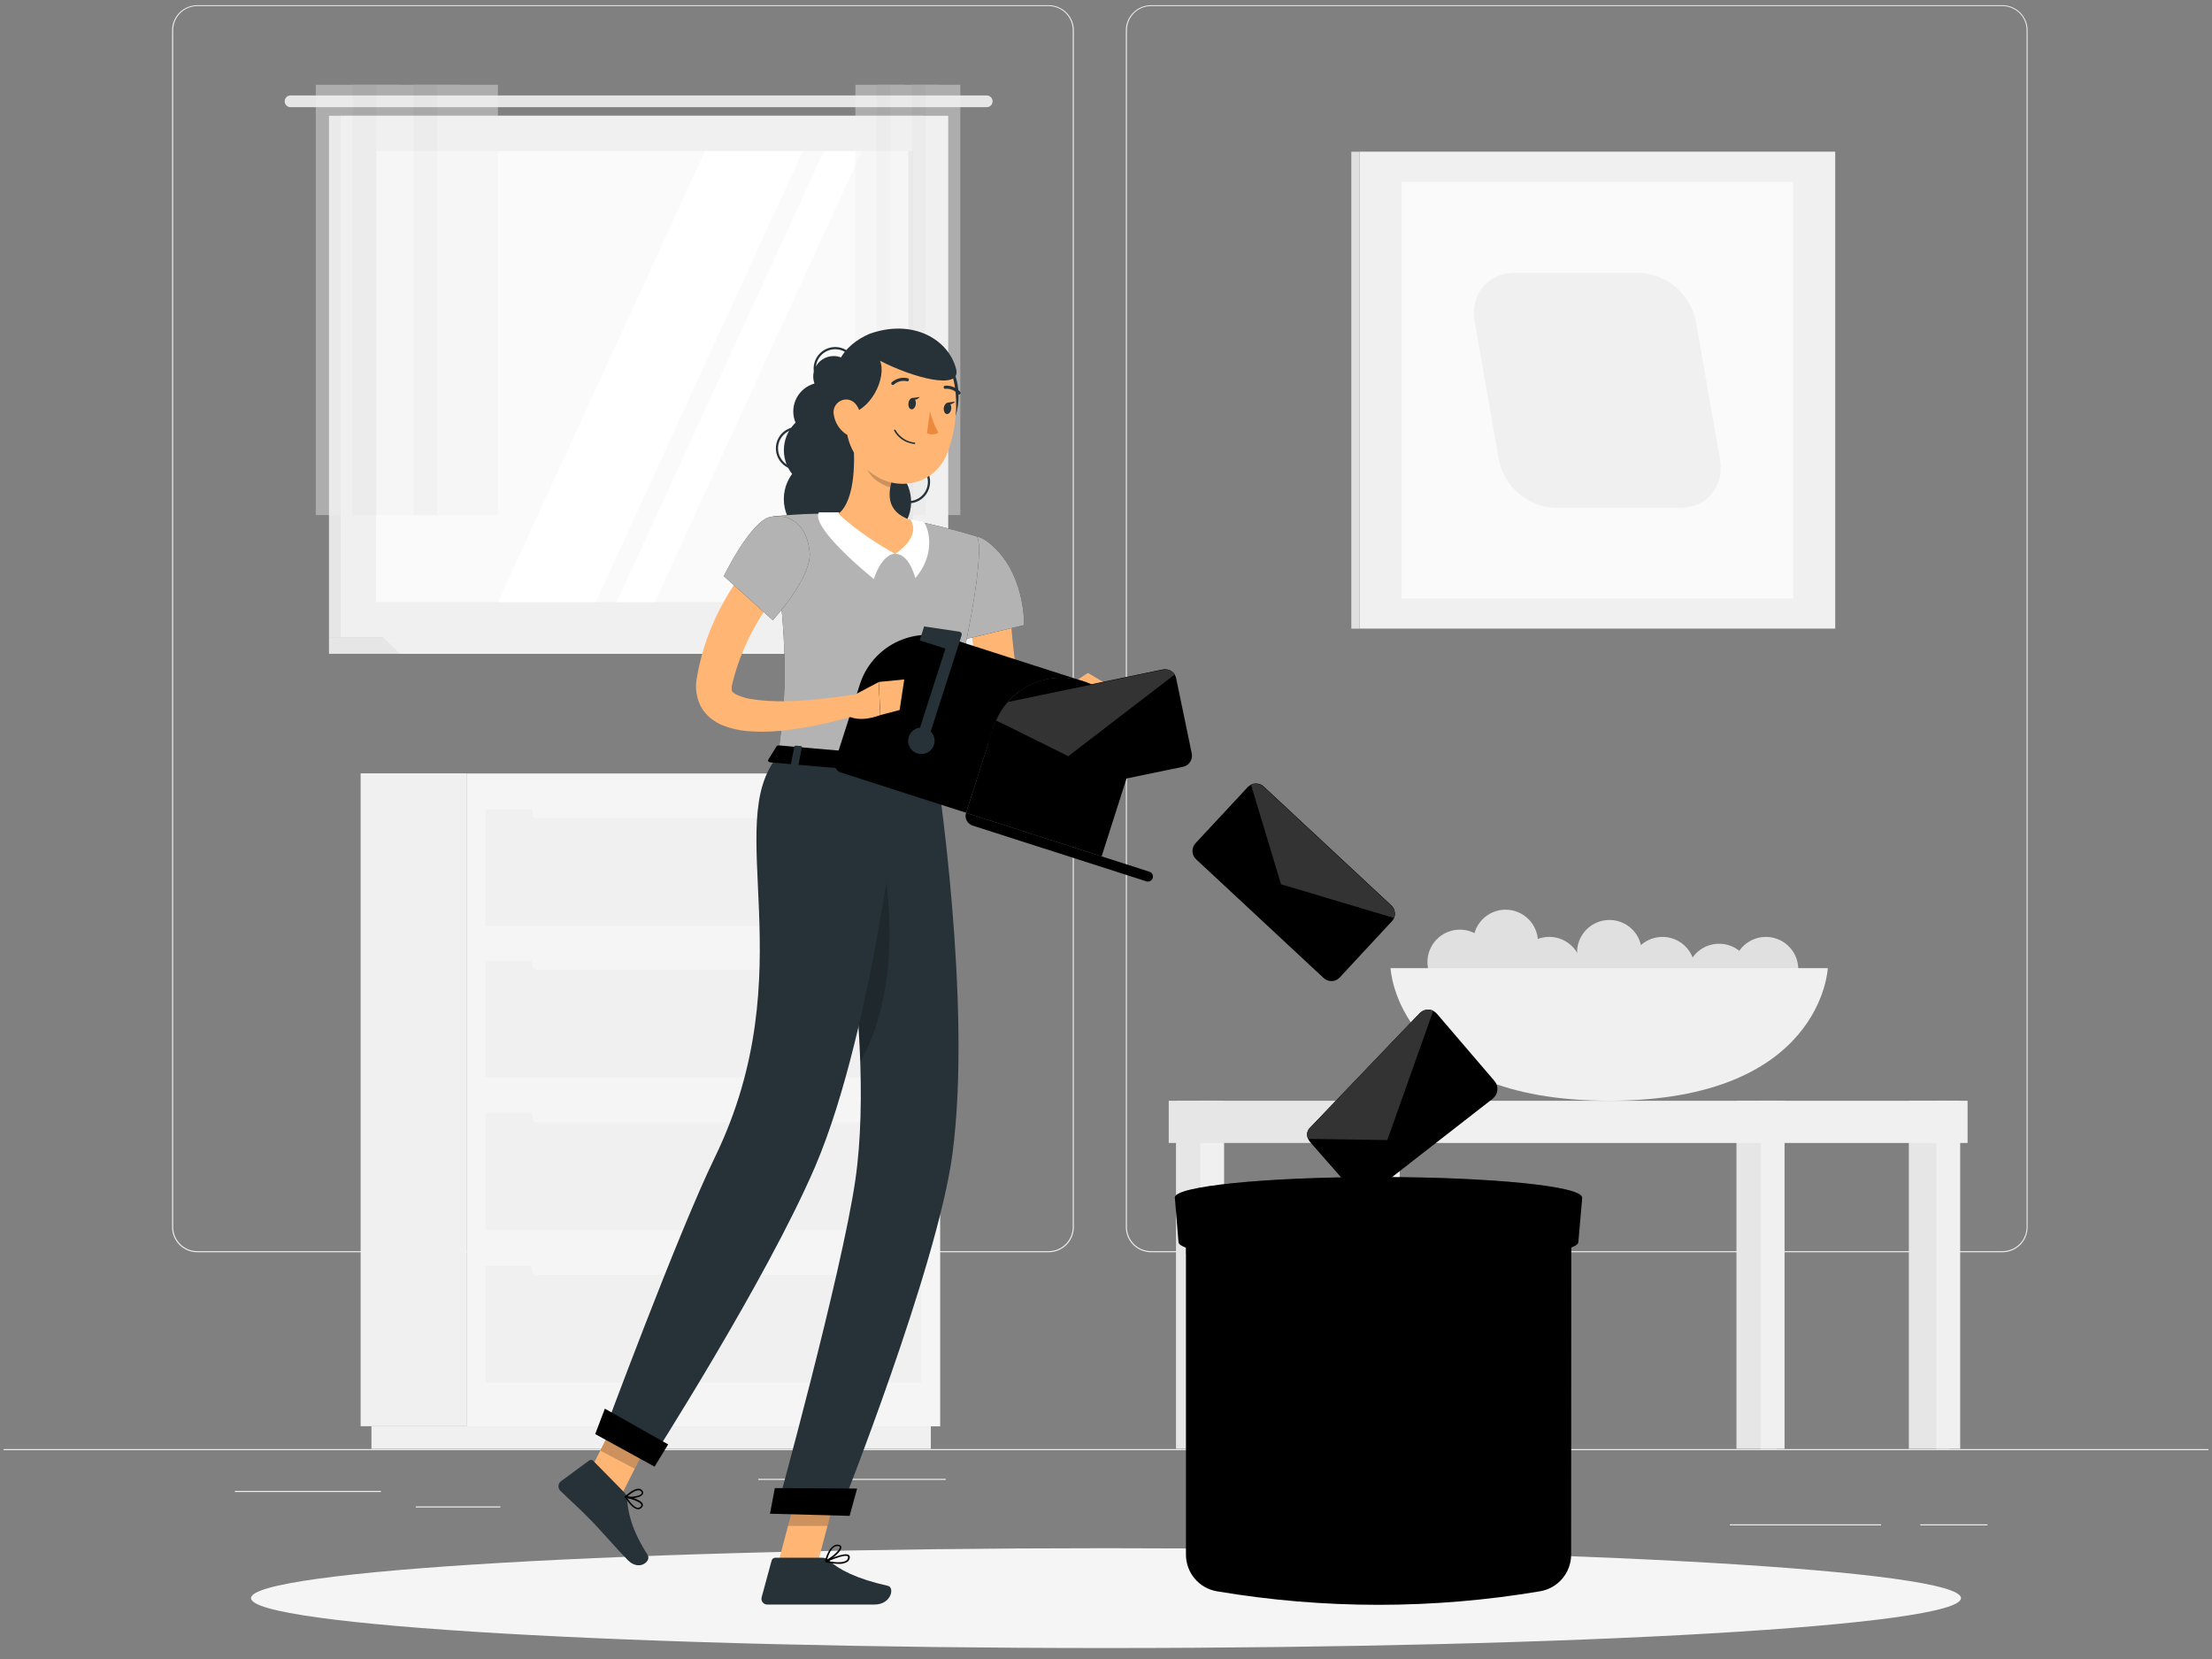 <svg width="136" height="102" viewBox="0 0 136 102" fill="none" xmlns="http://www.w3.org/2000/svg">
<rect x="0" y="0" width="136" height="102" fill="#808080" stroke="none"/>
<path d="M135.779 89.094H0.221V89.162H135.779V89.094Z" fill="#EBEBEB"/>
<path d="M23.423 91.664H14.443V91.732H23.423V91.664Z" fill="#EBEBEB"/>
<path d="M58.15 90.922H46.619V90.99H58.15V90.922Z" fill="#EBEBEB"/>
<path d="M30.764 92.617H25.561V92.685H30.764V92.617Z" fill="#EBEBEB"/>
<path d="M122.196 93.719H118.066V93.787H122.196V93.719Z" fill="#EBEBEB"/>
<path d="M115.652 93.719H106.355V93.787H115.652V93.719Z" fill="#EBEBEB"/>
<path d="M90.185 91.781H83.725V91.849H90.185V91.781Z" fill="#EBEBEB"/>
<path d="M64.475 76.992H12.128C11.718 76.992 11.324 76.829 11.034 76.539C10.743 76.248 10.58 75.855 10.58 75.444V1.855C10.584 1.447 10.748 1.056 11.038 0.769C11.328 0.482 11.72 0.32 12.128 0.32H64.475C64.886 0.32 65.28 0.483 65.57 0.774C65.86 1.064 66.023 1.458 66.023 1.868V75.444C66.023 75.855 65.86 76.248 65.57 76.539C65.28 76.829 64.886 76.992 64.475 76.992ZM12.128 0.375C11.736 0.375 11.36 0.531 11.082 0.809C10.805 1.086 10.649 1.462 10.648 1.855V75.444C10.649 75.836 10.805 76.213 11.082 76.49C11.36 76.767 11.736 76.924 12.128 76.924H64.475C64.868 76.924 65.244 76.767 65.521 76.49C65.799 76.213 65.955 75.836 65.956 75.444V1.855C65.955 1.462 65.799 1.086 65.521 0.809C65.244 0.531 64.868 0.375 64.475 0.375H12.128Z" fill="#EBEBEB"/>
<path d="M123.12 76.992H70.768C70.357 76.991 69.964 76.828 69.674 76.538C69.384 76.248 69.22 75.854 69.22 75.444V1.855C69.224 1.447 69.389 1.057 69.679 0.77C69.969 0.482 70.36 0.321 70.768 0.32H123.12C123.528 0.322 123.918 0.484 124.207 0.771C124.496 1.058 124.66 1.448 124.663 1.855V75.444C124.663 75.854 124.501 76.247 124.212 76.537C123.922 76.827 123.53 76.991 123.12 76.992ZM70.768 0.375C70.375 0.375 69.999 0.531 69.722 0.809C69.444 1.086 69.288 1.462 69.287 1.855V75.444C69.288 75.836 69.444 76.213 69.722 76.49C69.999 76.767 70.375 76.924 70.768 76.924H123.12C123.513 76.924 123.889 76.767 124.166 76.49C124.444 76.213 124.6 75.836 124.601 75.444V1.855C124.6 1.462 124.444 1.086 124.166 0.809C123.889 0.531 123.513 0.375 123.12 0.375H70.768Z" fill="#EBEBEB"/>
<path d="M83.589 38.648L112.834 38.648V9.324L83.589 9.324V38.648Z" fill="#F0F0F0"/>
<path d="M83.588 9.328H83.084V38.652H83.588V9.328Z" fill="#E0E0E0"/>
<path d="M86.173 36.797H110.254V11.176L86.173 11.176V36.797Z" fill="#FAFAFA"/>
<path d="M95.654 31.232H103.28C104.934 31.232 106.04 29.893 105.75 28.25L104.267 19.756C104.102 18.934 103.665 18.192 103.025 17.65C102.385 17.109 101.581 16.8 100.743 16.773H93.135C91.481 16.773 90.375 18.113 90.665 19.756L92.148 28.25C92.312 29.069 92.747 29.809 93.383 30.35C94.019 30.891 94.819 31.202 95.654 31.232Z" fill="#F0F0F0"/>
<path d="M28.68 47.547H22.173V87.686H28.68V47.547Z" fill="#F0F0F0"/>
<path d="M57.231 87.695H22.837V89.081H57.231V87.695Z" fill="#F0F0F0"/>
<path d="M28.68 87.695H57.804L57.804 47.556L28.68 47.556L28.68 87.695Z" fill="#F5F5F5"/>
<path d="M29.852 75.617H56.633V68.449H29.852V75.617Z" fill="#F0F0F0"/>
<path d="M29.852 85.008H56.633V77.84H29.852V85.008Z" fill="#F0F0F0"/>
<path d="M53.462 68.016H33.02C32.843 68.016 32.7 68.159 32.7 68.335V68.68C32.7 68.856 32.843 69 33.02 69H53.462C53.639 69 53.782 68.856 53.782 68.68V68.335C53.782 68.159 53.639 68.016 53.462 68.016Z" fill="#F5F5F5"/>
<path d="M53.462 77.406H33.02C32.843 77.406 32.7 77.549 32.7 77.726V78.07C32.7 78.247 32.843 78.39 33.02 78.39H53.462C53.639 78.39 53.782 78.247 53.782 78.07V77.726C53.782 77.549 53.639 77.406 53.462 77.406Z" fill="#F5F5F5"/>
<path d="M29.852 56.93H56.633V49.761H29.852V56.93Z" fill="#F0F0F0"/>
<path d="M29.852 66.242H56.633V59.074H29.852V66.242Z" fill="#F0F0F0"/>
<path d="M53.462 49.328H33.02C32.843 49.328 32.7 49.471 32.7 49.648V49.992C32.7 50.169 32.843 50.312 33.02 50.312H53.462C53.639 50.312 53.782 50.169 53.782 49.992V49.648C53.782 49.471 53.639 49.328 53.462 49.328Z" fill="#F5F5F5"/>
<path d="M53.462 58.633H33.02C32.843 58.633 32.7 58.776 32.7 58.953V59.297C32.7 59.474 32.843 59.617 33.02 59.617H53.462C53.639 59.617 53.782 59.474 53.782 59.297V58.953C53.782 58.776 53.639 58.633 53.462 58.633Z" fill="#F5F5F5"/>
<path d="M56.749 7.117H20.227V39.179H56.749V7.117Z" fill="#E6E6E6"/>
<path d="M60.664 5.867H17.863C17.815 5.867 17.768 5.877 17.724 5.895C17.68 5.913 17.64 5.94 17.607 5.974C17.573 6.008 17.547 6.048 17.529 6.092C17.511 6.136 17.502 6.183 17.502 6.23C17.502 6.326 17.54 6.418 17.608 6.485C17.675 6.553 17.767 6.591 17.863 6.591H60.664C60.76 6.591 60.852 6.553 60.92 6.486C60.988 6.418 61.026 6.326 61.027 6.23C61.027 6.134 60.989 6.042 60.921 5.974C60.852 5.905 60.76 5.867 60.664 5.867Z" fill="#E6E6E6"/>
<path d="M58.299 7.117H20.95V39.179H58.299V7.117Z" fill="#F0F0F0"/>
<path d="M56.749 39.172H20.227V40.199H57.817L56.749 39.172Z" fill="#E6E6E6"/>
<path d="M60.88 39.172H23.534L24.6 40.199H61.949L60.88 39.172Z" fill="#F0F0F0"/>
<path d="M56.13 37.014V9.289L23.121 9.289V37.014H56.13Z" fill="#FAFAFA"/>
<path d="M30.616 37.014L43.348 9.289H49.361L36.627 37.014H30.616Z" fill="white"/>
<path d="M37.917 37.014L50.651 9.289H52.994L40.262 37.014H37.917Z" fill="white"/>
<path d="M56.13 37.014V9.289H55.853V37.014H56.13Z" fill="#E6E6E6"/>
<g opacity="0.4">
<path d="M23.146 5.211H19.413V31.669H23.146V5.211Z" fill="#F0F0F0"/>
<path d="M24.602 5.211H21.693V31.669H24.602V5.211Z" fill="#E6E6E6"/>
<path d="M26.88 5.211H23.146V31.669H26.88V5.211Z" fill="#F0F0F0"/>
<path d="M28.336 5.211H25.427V31.669H28.336V5.211Z" fill="#E6E6E6"/>
<path d="M30.613 5.211H26.88V31.669H30.613V5.211Z" fill="#F0F0F0"/>
</g>
<g opacity="0.4">
<path d="M54.742 5.211H52.59V31.669H54.742V5.211Z" fill="#F0F0F0"/>
<path d="M55.578 5.211H53.902V31.669H55.578V5.211Z" fill="#E6E6E6"/>
<path d="M56.893 5.211H54.74V31.669H56.893V5.211Z" fill="#F0F0F0"/>
<path d="M57.73 5.211H56.055V31.669H57.73V5.211Z" fill="#E6E6E6"/>
<path d="M59.045 5.211H56.893V31.669H59.045V5.211Z" fill="#F0F0F0"/>
</g>
<path d="M96.968 58.391C96.936 58.783 97.021 59.176 97.212 59.52C97.403 59.864 97.692 60.143 98.042 60.323C98.392 60.502 98.788 60.574 99.179 60.529C99.57 60.484 99.938 60.324 100.238 60.07C100.538 59.815 100.756 59.477 100.864 59.099C100.972 58.721 100.966 58.319 100.846 57.944C100.725 57.569 100.497 57.239 100.189 56.994C99.881 56.749 99.507 56.601 99.115 56.569C98.588 56.526 98.067 56.694 97.664 57.036C97.262 57.377 97.011 57.865 96.968 58.391Z" fill="#E0E0E0"/>
<path d="M102.503 61.567C103.592 61.407 104.344 60.394 104.184 59.305C104.024 58.217 103.011 57.464 101.923 57.624C100.834 57.784 100.081 58.797 100.241 59.886C100.401 60.974 101.414 61.727 102.503 61.567Z" fill="#E0E0E0"/>
<path d="M103.712 59.852C103.68 60.245 103.765 60.637 103.956 60.981C104.147 61.325 104.436 61.604 104.786 61.784C105.137 61.964 105.532 62.036 105.923 61.991C106.314 61.946 106.683 61.786 106.983 61.531C107.283 61.276 107.5 60.939 107.609 60.56C107.717 60.182 107.71 59.78 107.59 59.405C107.47 59.031 107.241 58.7 106.933 58.456C106.625 58.211 106.251 58.063 105.859 58.03C105.598 58.008 105.336 58.038 105.087 58.118C104.837 58.198 104.606 58.326 104.407 58.495C104.207 58.665 104.043 58.872 103.924 59.105C103.805 59.337 103.732 59.592 103.712 59.852Z" fill="#E0E0E0"/>
<path d="M93.268 59.43C93.236 59.822 93.321 60.215 93.513 60.559C93.704 60.903 93.993 61.182 94.343 61.362C94.693 61.541 95.089 61.613 95.48 61.568C95.87 61.523 96.239 61.363 96.539 61.109C96.839 60.854 97.057 60.516 97.165 60.138C97.273 59.76 97.267 59.358 97.147 58.983C97.026 58.608 96.798 58.278 96.49 58.033C96.181 57.788 95.808 57.641 95.415 57.608C94.889 57.565 94.368 57.733 93.965 58.075C93.562 58.416 93.312 58.904 93.268 59.43Z" fill="#E0E0E0"/>
<path d="M108.862 61.567C109.951 61.407 110.704 60.394 110.544 59.305C110.383 58.217 109.371 57.464 108.282 57.624C107.193 57.784 106.44 58.797 106.601 59.886C106.761 60.974 107.773 61.727 108.862 61.567Z" fill="#E0E0E0"/>
<path d="M93.863 59.437C94.699 58.721 94.797 57.464 94.082 56.627C93.367 55.791 92.109 55.693 91.272 56.408C90.436 57.123 90.338 58.381 91.053 59.218C91.768 60.054 93.026 60.152 93.863 59.437Z" fill="#E0E0E0"/>
<path d="M87.77 58.985C87.738 59.377 87.823 59.77 88.015 60.114C88.206 60.457 88.495 60.737 88.845 60.916C89.195 61.096 89.591 61.168 89.981 61.123C90.372 61.078 90.741 60.918 91.041 60.663C91.341 60.409 91.559 60.071 91.667 59.693C91.775 59.314 91.769 58.913 91.648 58.538C91.528 58.163 91.299 57.833 90.991 57.588C90.683 57.343 90.31 57.195 89.918 57.163C89.391 57.12 88.87 57.288 88.467 57.63C88.064 57.971 87.814 58.459 87.77 58.985Z" fill="#E0E0E0"/>
<path d="M85.494 59.523C85.494 59.523 85.836 67.676 98.936 67.676C112.036 67.676 112.378 59.523 112.378 59.523H85.494Z" fill="#F0F0F0"/>
<path d="M119.853 67.672H117.361V89.076H119.853V67.672Z" fill="#E6E6E6"/>
<path d="M120.518 67.672H119.051V89.076H120.518V67.672Z" fill="#F0F0F0"/>
<path d="M109.253 67.672H106.762V89.076H109.253V67.672Z" fill="#E6E6E6"/>
<path d="M109.719 67.672H108.252V89.076H109.719V67.672Z" fill="#F0F0F0"/>
<path d="M85.603 70.273H120.973V67.679H85.603V70.273Z" fill="#F0F0F0"/>
<path d="M74.794 67.672H72.303V89.076H74.794V67.672Z" fill="#E6E6E6"/>
<path d="M75.261 67.672H73.794V89.076H75.261V67.672Z" fill="#F0F0F0"/>
<path d="M71.857 70.273H84.537V67.679H71.857V70.273Z" fill="#E6E6E6"/>
<path d="M85.392 67.672H82.9V89.076H85.392V67.672Z" fill="#E6E6E6"/>
<path d="M86.058 67.672H84.592V89.076H86.058V67.672Z" fill="#F0F0F0"/>
<path d="M68 101.326C97.032 101.326 120.567 99.951 120.567 98.257C120.567 96.562 97.032 95.188 68 95.188C38.969 95.188 15.434 96.562 15.434 98.257C15.434 99.951 38.969 101.326 68 101.326Z" fill="#F5F5F5"/>
<path d="M96.598 95.578C96.598 96.119 96.406 96.644 96.056 97.057C95.707 97.471 95.221 97.747 94.687 97.836C88.109 98.946 81.392 98.946 74.814 97.836C74.282 97.745 73.799 97.467 73.452 97.054C73.104 96.641 72.915 96.118 72.916 95.578V73.617H96.609L96.598 95.578Z" fill="#000000"/>
<path opacity="0.3" d="M72.901 74.016V77.098C74.327 77.627 79.01 78.015 84.749 78.015C90.489 78.015 95.179 77.627 96.597 77.098V74.016H72.901Z" fill="black"/>
<path d="M97.042 76.363C97.042 77.06 91.663 77.624 84.75 77.624C77.836 77.624 72.457 77.06 72.457 76.363L72.232 73.625H97.281L97.042 76.363Z" fill="#000000"/>
<path d="M84.75 74.883C91.663 74.883 97.267 74.32 97.267 73.625C97.267 72.93 91.663 72.367 84.75 72.367C77.837 72.367 72.232 72.93 72.232 73.625C72.232 74.32 77.837 74.883 84.75 74.883Z" fill="#000000"/>
<path opacity="0.3" d="M84.75 74.883C91.663 74.883 97.267 74.32 97.267 73.625C97.267 72.93 91.663 72.367 84.75 72.367C77.837 72.367 72.232 72.93 72.232 73.625C72.232 74.32 77.837 74.883 84.75 74.883Z" fill="black"/>
<path opacity="0.2" d="M76.079 94.038C75.836 94.037 75.602 93.94 75.43 93.768C75.258 93.596 75.161 93.363 75.16 93.119V80.528C75.161 80.285 75.258 80.052 75.43 79.879C75.602 79.707 75.836 79.61 76.079 79.609C76.323 79.611 76.555 79.708 76.728 79.88C76.9 80.052 76.997 80.285 76.998 80.528V93.119C76.997 93.362 76.9 93.595 76.728 93.767C76.555 93.939 76.323 94.037 76.079 94.038Z" fill="black"/>
<path opacity="0.2" d="M93.423 94.038C93.18 94.037 92.946 93.94 92.774 93.768C92.602 93.596 92.505 93.363 92.504 93.119V80.528C92.505 80.285 92.602 80.052 92.774 79.879C92.946 79.707 93.18 79.61 93.423 79.609C93.666 79.611 93.899 79.708 94.071 79.88C94.243 80.052 94.341 80.285 94.342 80.528V93.119C94.341 93.362 94.243 93.595 94.071 93.767C93.899 93.939 93.666 94.037 93.423 94.038Z" fill="black"/>
<path opacity="0.2" d="M87.64 94.038C87.397 94.037 87.163 93.939 86.992 93.767C86.819 93.595 86.722 93.362 86.721 93.119V80.528C86.722 80.285 86.819 80.052 86.992 79.88C87.163 79.708 87.397 79.611 87.64 79.609C87.883 79.61 88.117 79.707 88.289 79.879C88.461 80.052 88.558 80.285 88.559 80.528V93.119C88.558 93.363 88.461 93.596 88.289 93.768C88.117 93.94 87.883 94.037 87.64 94.038Z" fill="black"/>
<path opacity="0.2" d="M81.861 94.038C81.617 94.037 81.384 93.939 81.212 93.767C81.04 93.595 80.943 93.362 80.941 93.119V80.528C80.943 80.285 81.04 80.052 81.212 79.88C81.384 79.708 81.617 79.611 81.861 79.609C82.104 79.61 82.337 79.707 82.51 79.879C82.682 80.052 82.779 80.285 82.78 80.528V93.119C82.779 93.363 82.682 93.596 82.51 93.768C82.337 93.94 82.104 94.037 81.861 94.038Z" fill="black"/>
<path d="M52.514 23.149C52.514 23.397 52.44 23.641 52.302 23.848C52.164 24.054 51.967 24.216 51.737 24.311C51.508 24.406 51.255 24.431 51.011 24.382C50.767 24.334 50.542 24.214 50.367 24.038C50.191 23.862 50.071 23.638 50.022 23.394C49.974 23.15 49.999 22.897 50.094 22.667C50.189 22.437 50.35 22.241 50.557 22.103C50.764 21.964 51.007 21.891 51.256 21.891C51.59 21.891 51.91 22.023 52.146 22.259C52.382 22.495 52.514 22.815 52.514 23.149Z" fill="#263238"/>
<path d="M50.245 23.328C50.233 23.329 50.221 23.326 50.21 23.319C50.2 23.313 50.191 23.304 50.185 23.293C50.102 23.14 50.05 22.973 50.032 22.8C50.014 22.627 50.029 22.452 50.079 22.285C50.128 22.119 50.209 21.963 50.319 21.828C50.428 21.693 50.563 21.58 50.716 21.497C50.868 21.414 51.036 21.362 51.209 21.343C51.382 21.325 51.557 21.341 51.723 21.39C51.89 21.439 52.046 21.521 52.181 21.63C52.316 21.739 52.429 21.874 52.512 22.027C52.52 22.043 52.521 22.061 52.516 22.078C52.511 22.096 52.5 22.11 52.485 22.119C52.477 22.124 52.468 22.126 52.459 22.127C52.45 22.128 52.441 22.127 52.433 22.125C52.424 22.122 52.416 22.118 52.409 22.113C52.402 22.107 52.397 22.1 52.392 22.092C52.242 21.815 51.987 21.61 51.685 21.52C51.383 21.431 51.057 21.466 50.781 21.616C50.504 21.767 50.298 22.021 50.209 22.324C50.12 22.626 50.154 22.951 50.305 23.228C50.309 23.236 50.312 23.245 50.313 23.253C50.314 23.262 50.313 23.271 50.31 23.28C50.308 23.288 50.304 23.296 50.298 23.303C50.292 23.31 50.286 23.316 50.278 23.32C50.268 23.326 50.257 23.328 50.245 23.328Z" fill="#263238"/>
<path d="M49.023 28.891C48.778 28.89 48.538 28.821 48.329 28.692C48.121 28.563 47.953 28.379 47.843 28.16C47.733 27.941 47.686 27.695 47.707 27.451C47.728 27.207 47.817 26.974 47.962 26.777C48.066 26.637 48.197 26.52 48.346 26.431C48.495 26.342 48.661 26.284 48.833 26.259C48.842 26.257 48.85 26.258 48.859 26.26C48.868 26.262 48.876 26.265 48.883 26.271C48.89 26.276 48.896 26.283 48.901 26.291C48.905 26.298 48.908 26.307 48.909 26.316C48.911 26.333 48.906 26.351 48.896 26.365C48.885 26.38 48.869 26.389 48.852 26.392C48.54 26.437 48.259 26.605 48.071 26.858C47.883 27.11 47.803 27.427 47.849 27.739C47.894 28.051 48.062 28.332 48.315 28.52C48.567 28.708 48.884 28.788 49.196 28.742C49.214 28.739 49.232 28.744 49.247 28.754C49.262 28.765 49.272 28.781 49.275 28.799C49.278 28.817 49.273 28.835 49.263 28.85C49.252 28.865 49.236 28.875 49.218 28.878C49.153 28.886 49.088 28.891 49.023 28.891Z" fill="#263238"/>
<path d="M55.858 30.945C55.603 30.945 55.355 30.871 55.142 30.731C55.127 30.721 55.116 30.706 55.112 30.688C55.108 30.67 55.111 30.652 55.12 30.636C55.131 30.622 55.146 30.611 55.164 30.608C55.182 30.604 55.2 30.608 55.215 30.617C55.479 30.789 55.801 30.848 56.109 30.783C56.417 30.717 56.687 30.532 56.858 30.268C57.03 30.003 57.089 29.682 57.023 29.374C56.958 29.066 56.773 28.796 56.508 28.625C56.493 28.615 56.483 28.599 56.479 28.581C56.474 28.564 56.477 28.545 56.487 28.53C56.497 28.515 56.513 28.505 56.53 28.501C56.548 28.498 56.566 28.501 56.582 28.511C56.876 28.702 57.082 29.002 57.155 29.345C57.228 29.688 57.162 30.046 56.972 30.341C56.878 30.487 56.756 30.614 56.612 30.712C56.469 30.811 56.307 30.88 56.137 30.916C56.045 30.935 55.952 30.945 55.858 30.945Z" fill="#263238"/>
<path d="M50.552 27.073C51.534 27.073 52.331 26.276 52.331 25.294C52.331 24.312 51.534 23.516 50.552 23.516C49.57 23.516 48.773 24.312 48.773 25.294C48.773 26.276 49.57 27.073 50.552 27.073Z" fill="#263238"/>
<path d="M52.22 29.348C53.142 28.426 53.142 26.933 52.22 26.012C51.299 25.091 49.806 25.091 48.885 26.012C47.964 26.933 47.964 28.426 48.885 29.348C49.806 30.269 51.299 30.269 52.22 29.348Z" fill="#263238"/>
<path d="M50.8 33.294C52.241 33.294 53.409 32.127 53.409 30.686C53.409 29.246 52.241 28.078 50.8 28.078C49.36 28.078 48.192 29.246 48.192 30.686C48.192 32.127 49.36 33.294 50.8 33.294Z" fill="#263238"/>
<path d="M55.948 31.457C56.279 30.055 55.411 28.65 54.009 28.319C52.607 27.988 51.203 28.857 50.872 30.259C50.541 31.66 51.409 33.065 52.811 33.396C54.213 33.727 55.617 32.859 55.948 31.457Z" fill="#263238"/>
<path d="M62.061 36.229C62.061 36.441 62.061 36.709 62.08 36.953C62.099 37.197 62.099 37.457 62.115 37.709C62.151 38.214 62.186 38.723 62.24 39.23C62.338 40.248 62.474 41.261 62.65 42.27C62.696 42.519 62.736 42.774 62.788 43.023L62.907 43.639C62.937 43.736 62.907 43.717 62.869 43.715C62.831 43.712 62.869 43.764 63.029 43.764C63.438 43.722 63.837 43.608 64.206 43.425C64.423 43.327 64.645 43.221 64.867 43.107C65.09 42.993 65.315 42.863 65.518 42.749L66.31 43.663C66.121 43.88 65.92 44.085 65.708 44.279C65.499 44.477 65.278 44.663 65.046 44.834C64.803 45.017 64.547 45.181 64.279 45.325C63.974 45.491 63.647 45.614 63.308 45.688C63.099 45.734 62.885 45.752 62.671 45.743C62.41 45.727 62.154 45.663 61.917 45.553C61.665 45.434 61.441 45.264 61.259 45.054C61.102 44.871 60.974 44.665 60.879 44.444C60.806 44.275 60.746 44.1 60.7 43.921L60.594 43.525C60.519 43.254 60.456 42.996 60.391 42.73C60.138 41.665 59.942 40.586 59.806 39.499C59.738 38.957 59.684 38.414 59.651 37.858C59.635 37.587 59.621 37.316 59.613 37.029C59.605 36.742 59.613 36.487 59.613 36.164L62.061 36.229Z" fill="#FFB573"/>
<path d="M60.745 33.326C63.057 35.096 62.965 38.433 62.965 38.433L58.828 39.423C58.828 39.423 57.559 36.067 58.074 34.838C58.611 33.559 59.443 32.328 60.745 33.326Z" fill="#000000"/>
<path opacity="0.7" d="M60.745 33.326C63.057 35.096 62.965 38.433 62.965 38.433L58.828 39.423C58.828 39.423 57.559 36.067 58.074 34.838C58.611 33.559 59.443 32.328 60.745 33.326Z" fill="white"/>
<path d="M65.363 43.079L66.046 41.93L67.759 43.762C67.759 43.762 66.531 44.549 65.257 43.987L65.363 43.079Z" fill="#FFB573"/>
<path d="M66.889 41.375L69.088 42.671L67.759 43.758L66.046 41.925L66.889 41.375Z" fill="#FFB573"/>
<path d="M47.8 96.273L50.164 96.501L51.633 90.962L49.267 90.734L47.8 96.273Z" fill="#FFB573"/>
<path d="M35.681 91.614L37.803 92.726L40.328 87.721L38.205 86.609L35.681 91.614Z" fill="#FFB573"/>
<path d="M38.37 91.745L36.472 89.817C36.441 89.783 36.398 89.763 36.352 89.758C36.306 89.754 36.26 89.768 36.223 89.796L34.48 91.078C34.437 91.112 34.403 91.154 34.378 91.203C34.353 91.251 34.339 91.304 34.336 91.358C34.333 91.412 34.341 91.466 34.36 91.517C34.379 91.568 34.409 91.614 34.447 91.653C35.12 92.314 35.477 92.599 36.312 93.448C36.828 93.968 37.885 95.196 38.595 95.917C39.306 96.638 40.054 95.974 39.823 95.611C38.788 93.984 38.614 92.962 38.549 92.135C38.537 91.988 38.474 91.85 38.37 91.745Z" fill="#263238"/>
<path d="M50.533 95.774H47.667C47.616 95.774 47.566 95.791 47.525 95.823C47.485 95.854 47.455 95.898 47.442 95.947L46.829 98.2C46.814 98.254 46.811 98.31 46.822 98.365C46.832 98.419 46.855 98.471 46.889 98.515C46.924 98.559 46.968 98.594 47.018 98.618C47.068 98.642 47.123 98.654 47.179 98.653C48.185 98.653 48.662 98.653 49.917 98.653H53.759C54.803 98.653 55.022 97.598 54.589 97.501C52.653 97.072 51.536 96.481 50.939 95.917C50.826 95.821 50.681 95.769 50.533 95.774Z" fill="#263238"/>
<path opacity="0.2" d="M51.631 90.962L50.875 93.817H48.448L49.264 90.734L51.631 90.962Z" fill="black"/>
<path opacity="0.2" d="M38.202 86.609L40.327 87.724L39.026 90.302L36.9 89.188L38.202 86.609Z" fill="black"/>
<path d="M60.046 32.98C60.046 32.98 61.092 33.438 57.584 47.319L47.84 46.476C48.347 42.526 48.561 40.08 47.371 31.776C48.76 31.613 50.159 31.551 51.557 31.589C53.039 31.611 54.518 31.739 55.982 31.971C57.353 32.239 58.709 32.575 60.046 32.98Z" fill="#000000"/>
<path opacity="0.7" d="M60.046 32.98C60.046 32.98 61.092 33.438 57.584 47.319L47.84 46.476C48.347 42.526 48.561 40.08 47.371 31.776C48.76 31.613 50.159 31.551 51.557 31.589C53.039 31.611 54.518 31.739 55.982 31.971C57.353 32.239 58.709 32.575 60.046 32.98Z" fill="white"/>
<path d="M51.557 31.5C51.557 31.5 51.015 31.5 50.351 31.5C49.958 32.105 51.617 33.87 53.726 35.605C54.236 34.024 55.038 34.029 55.038 34.029L51.557 31.5Z" fill="white"/>
<path d="M55.979 31.938C55.979 31.938 56.226 31.973 56.817 32.108C57.207 32.713 57.427 34.226 56.275 35.543C55.822 33.917 55.041 34.063 55.041 34.063L55.979 31.938Z" fill="white"/>
<path d="M52.425 26.641C52.582 28.088 52.634 30.707 51.558 31.586C51.558 31.586 52.707 32.762 55.039 34.058C56.73 32.887 55.982 31.968 55.982 31.968C54.426 31.453 54.57 30.279 54.941 29.195L52.425 26.641Z" fill="#FFB573"/>
<path opacity="0.2" d="M53.452 27.68L54.941 29.19C54.849 29.441 54.78 29.699 54.735 29.962C54.138 29.824 53.271 29.201 53.26 28.561C53.27 28.258 53.335 27.959 53.452 27.68Z" fill="black"/>
<path d="M58.016 21.922C59.013 22.806 59.306 24.958 58.357 26.42C58.072 24.938 57.958 23.429 58.016 21.922Z" fill="#263238"/>
<path d="M52.121 23.599C51.947 25.982 51.825 26.988 52.856 28.363C54.407 30.431 57.373 30.12 58.254 27.837C59.048 25.779 59.197 22.227 57.009 20.975C56.528 20.694 55.984 20.542 55.427 20.532C54.87 20.522 54.321 20.655 53.83 20.918C53.34 21.182 52.925 21.566 52.626 22.036C52.327 22.505 52.153 23.044 52.121 23.599Z" fill="#FFB573"/>
<path d="M51.803 25.521C53.566 25.454 54.542 23.149 54.1 22.176C56.098 23.217 59.124 24.036 58.787 22.697C58.335 20.888 56.147 19.562 53.455 20.527C51.896 21.205 50.562 22.697 51.803 25.521Z" fill="#263238"/>
<path d="M51.267 25.521C51.342 25.977 51.593 26.385 51.966 26.657C52.465 27.012 52.921 26.616 52.956 26.039C52.988 25.516 52.769 24.702 52.183 24.578C52.055 24.552 51.922 24.559 51.798 24.598C51.673 24.637 51.56 24.706 51.468 24.8C51.377 24.894 51.311 25.009 51.276 25.135C51.241 25.261 51.238 25.394 51.267 25.521Z" fill="#FFB573"/>
<path d="M57.584 47.318C57.584 47.318 59.788 61.701 58.56 70.941C57.63 77.922 51.63 92.985 51.63 92.985L47.734 92.879C47.734 92.879 51.758 78.28 52.59 72.546C54.013 62.726 50.448 46.711 50.448 46.711L57.584 47.318Z" fill="#263238"/>
<path opacity="0.2" d="M53.784 50.266L51.704 53.543C52.33 57.43 52.728 61.35 52.894 65.283C55.817 60.05 54.445 53.034 53.784 50.266Z" fill="black"/>
<path d="M52.237 93.2L47.341 93.067L47.639 91.492L52.698 91.522L52.237 93.2Z" fill="#000000"/>
<path d="M55.453 47.154C55.453 47.154 53.826 63.08 50.109 71.745C47.103 78.739 39.934 89.928 39.934 89.928L37.071 88.253C37.071 88.253 41.68 75.811 43.955 71.148C49.505 59.715 44.343 50.543 47.84 46.477L55.453 47.154Z" fill="#263238"/>
<path d="M40.247 90.175L36.595 88.171L37.188 86.609L41.079 88.805L40.247 90.175Z" fill="#000000"/>
<path d="M47.742 45.89L47.227 46.725C47.189 46.787 47.262 46.866 47.376 46.874L57.594 47.758C57.681 47.758 57.76 47.728 57.768 47.674L57.933 46.809C57.933 46.749 57.871 46.692 57.776 46.684L47.907 45.83C47.877 45.826 47.846 45.829 47.817 45.839C47.788 45.849 47.762 45.867 47.742 45.89Z" fill="#000000"/>
<path d="M48.974 47.108L48.703 47.086C48.651 47.086 48.613 47.051 48.619 47.019L48.841 45.896C48.841 45.861 48.898 45.839 48.949 45.845L49.221 45.866C49.275 45.866 49.313 45.901 49.305 45.934L49.085 47.056C49.074 47.089 49.023 47.113 48.974 47.108Z" fill="#263238"/>
<path d="M56.844 47.795L56.573 47.774C56.519 47.774 56.481 47.739 56.489 47.706L56.712 46.584C56.712 46.551 56.766 46.527 56.817 46.532L57.089 46.554C57.14 46.554 57.178 46.589 57.173 46.621L56.95 47.744C56.945 47.782 56.885 47.801 56.844 47.795Z" fill="#263238"/>
<path d="M52.907 47.454L52.636 47.43C52.585 47.43 52.547 47.395 52.552 47.362L52.775 46.24C52.775 46.207 52.829 46.183 52.883 46.188L53.154 46.213C53.206 46.213 53.244 46.248 53.238 46.28L53.016 47.403C53.011 47.435 52.962 47.457 52.907 47.454Z" fill="#263238"/>
<path d="M55.855 24.787C55.828 24.98 55.909 25.151 56.034 25.167C56.158 25.183 56.283 25.042 56.305 24.85C56.327 24.657 56.248 24.486 56.123 24.47C55.998 24.454 55.879 24.595 55.855 24.787Z" fill="#263238"/>
<path d="M58.029 25.076C58.004 25.269 58.086 25.44 58.21 25.456C58.335 25.472 58.46 25.331 58.481 25.139C58.503 24.946 58.427 24.775 58.303 24.759C58.178 24.743 58.056 24.884 58.029 25.076Z" fill="#263238"/>
<path d="M58.24 24.758L58.723 24.688C58.723 24.688 58.441 25.016 58.24 24.758Z" fill="#263238"/>
<path d="M57.175 25.289C57.288 25.751 57.463 26.195 57.695 26.609C57.588 26.666 57.47 26.699 57.349 26.706C57.227 26.712 57.106 26.692 56.993 26.647L57.175 25.289Z" fill="#ED893E"/>
<path d="M55.865 27.222C55.484 27.097 55.164 26.833 54.971 26.481C54.966 26.47 54.965 26.458 54.969 26.446C54.974 26.434 54.982 26.425 54.992 26.419C55.004 26.413 55.017 26.413 55.029 26.417C55.042 26.421 55.052 26.429 55.058 26.441C55.178 26.652 55.347 26.832 55.55 26.966C55.753 27.099 55.984 27.183 56.226 27.211C56.238 27.211 56.25 27.216 56.259 27.224C56.267 27.233 56.272 27.245 56.272 27.257C56.272 27.269 56.267 27.281 56.259 27.289C56.25 27.298 56.238 27.303 56.226 27.303C56.103 27.289 55.982 27.262 55.865 27.222Z" fill="#263238"/>
<path d="M54.865 23.669C54.849 23.663 54.835 23.653 54.824 23.64C54.815 23.631 54.808 23.621 54.803 23.609C54.798 23.598 54.796 23.586 54.796 23.573C54.796 23.561 54.798 23.549 54.803 23.537C54.808 23.526 54.815 23.515 54.824 23.507C54.957 23.388 55.117 23.303 55.29 23.26C55.462 23.216 55.643 23.215 55.816 23.257C55.828 23.261 55.839 23.267 55.849 23.274C55.858 23.282 55.866 23.292 55.872 23.302C55.878 23.313 55.882 23.325 55.883 23.337C55.884 23.35 55.883 23.362 55.879 23.374C55.872 23.398 55.856 23.418 55.834 23.43C55.812 23.443 55.786 23.446 55.762 23.439C55.62 23.407 55.471 23.41 55.33 23.447C55.189 23.483 55.058 23.553 54.949 23.651C54.937 23.66 54.923 23.666 54.909 23.669C54.894 23.672 54.879 23.672 54.865 23.669Z" fill="#263238"/>
<path d="M58.942 24.252C58.928 24.247 58.915 24.238 58.904 24.228C58.809 24.116 58.689 24.029 58.554 23.972C58.419 23.916 58.272 23.892 58.126 23.902C58.114 23.905 58.101 23.905 58.089 23.903C58.076 23.9 58.065 23.895 58.054 23.888C58.044 23.88 58.035 23.871 58.029 23.86C58.023 23.849 58.019 23.837 58.018 23.824C58.014 23.799 58.02 23.774 58.035 23.753C58.049 23.733 58.072 23.719 58.096 23.715C58.273 23.7 58.452 23.726 58.616 23.793C58.781 23.86 58.927 23.965 59.043 24.1C59.056 24.116 59.063 24.136 59.065 24.156C59.066 24.176 59.06 24.197 59.049 24.214C59.038 24.231 59.021 24.244 59.002 24.251C58.983 24.258 58.962 24.258 58.942 24.252Z" fill="#263238"/>
<path d="M61.087 44.701C61.262 44.154 61.544 43.647 61.915 43.209C62.287 42.771 62.741 42.41 63.252 42.148C63.762 41.885 64.32 41.726 64.892 41.679C65.465 41.632 66.041 41.698 66.588 41.873C67.135 42.049 67.641 42.33 68.08 42.702C68.518 43.073 68.878 43.527 69.141 44.038C69.403 44.549 69.563 45.106 69.61 45.679C69.657 46.251 69.591 46.827 69.415 47.374L67.729 52.65L59.4 49.974L61.087 44.701Z" fill="#000000"/>
<path opacity="0.3" d="M61.087 44.701C61.262 44.154 61.544 43.647 61.915 43.209C62.287 42.771 62.741 42.41 63.252 42.148C63.762 41.885 64.32 41.726 64.892 41.679C65.465 41.632 66.041 41.698 66.588 41.873C67.135 42.049 67.641 42.33 68.08 42.702C68.518 43.073 68.878 43.527 69.141 44.038C69.403 44.549 69.563 45.106 69.61 45.679C69.657 46.251 69.591 46.827 69.415 47.374L67.729 52.65L59.4 49.974L61.087 44.701Z" fill="black"/>
<path d="M52.87 42.067L51.346 46.812C51.324 46.88 51.315 46.952 51.321 47.023C51.327 47.095 51.346 47.164 51.379 47.228C51.412 47.292 51.457 47.349 51.512 47.395C51.567 47.441 51.63 47.476 51.699 47.497L59.398 49.97L61.09 44.705C61.445 43.602 62.224 42.684 63.255 42.154C64.286 41.625 65.485 41.526 66.588 41.88L58.371 39.239C57.266 38.886 56.067 38.986 55.036 39.516C54.004 40.046 53.225 40.963 52.87 42.067Z" fill="#000000"/>
<path d="M57.001 45.665L59.124 39.058C59.131 39.034 59.133 39.009 59.13 38.984C59.127 38.96 59.119 38.936 59.105 38.915C59.092 38.894 59.075 38.876 59.054 38.862C59.034 38.849 59.01 38.84 58.986 38.836L56.817 38.516L56.546 39.372L58.126 39.879L56.337 45.448L57.001 45.665Z" fill="#263238"/>
<path d="M55.874 45.3C55.825 45.453 55.822 45.617 55.866 45.772C55.911 45.926 56 46.064 56.122 46.168C56.245 46.272 56.396 46.337 56.555 46.356C56.715 46.374 56.877 46.345 57.02 46.271C57.163 46.198 57.281 46.084 57.359 45.943C57.437 45.803 57.472 45.642 57.459 45.482C57.446 45.322 57.386 45.169 57.286 45.043C57.186 44.917 57.051 44.823 56.898 44.774C56.797 44.741 56.689 44.728 56.583 44.737C56.476 44.746 56.372 44.775 56.277 44.824C56.182 44.873 56.097 44.94 56.028 45.022C55.959 45.103 55.906 45.198 55.874 45.3Z" fill="#263238"/>
<path d="M59.799 50.757L70.481 54.187C70.52 54.2 70.561 54.205 70.602 54.201C70.642 54.198 70.682 54.187 70.718 54.168C70.754 54.149 70.787 54.124 70.813 54.093C70.839 54.061 70.859 54.025 70.871 53.986C70.885 53.948 70.89 53.907 70.887 53.866C70.883 53.825 70.872 53.785 70.854 53.749C70.835 53.712 70.809 53.68 70.778 53.654C70.746 53.628 70.71 53.608 70.671 53.596L59.398 49.977C59.348 50.133 59.362 50.304 59.437 50.45C59.512 50.596 59.642 50.707 59.799 50.757Z" fill="#000000"/>
<path opacity="0.2" d="M59.799 50.757L64.164 52.159C64.203 52.172 64.244 52.177 64.285 52.173C64.326 52.17 64.366 52.159 64.402 52.14C64.439 52.122 64.471 52.096 64.498 52.065C64.524 52.034 64.545 51.997 64.557 51.958C64.582 51.88 64.575 51.795 64.537 51.722C64.5 51.649 64.435 51.593 64.357 51.568L59.398 49.977C59.348 50.133 59.362 50.304 59.437 50.45C59.512 50.596 59.642 50.707 59.799 50.757Z" fill="black"/>
<path d="M48.518 35.602L48.369 35.768L48.201 35.96C48.087 36.09 47.973 36.231 47.864 36.364C47.642 36.635 47.431 36.925 47.233 37.218C46.414 38.378 45.769 39.651 45.319 40.998C45.21 41.334 45.11 41.67 45.031 42.014C45.004 42.115 45.002 42.155 44.988 42.201C44.986 42.241 44.986 42.281 44.988 42.321C44.984 42.363 44.984 42.406 44.988 42.448C44.988 42.497 45.08 42.611 45.303 42.719C45.57 42.839 45.851 42.925 46.14 42.974C46.838 43.085 47.544 43.131 48.249 43.112C48.987 43.112 49.735 43.047 50.483 42.969C51.232 42.89 51.991 42.792 52.726 42.681L53.021 43.855C51.508 44.348 49.951 44.694 48.371 44.888C47.54 44.996 46.699 45.014 45.864 44.942C45.386 44.898 44.917 44.786 44.47 44.611C44.202 44.504 43.95 44.36 43.722 44.183C43.453 43.972 43.231 43.707 43.071 43.405C42.796 42.838 42.722 42.195 42.862 41.581C42.928 41.166 43.022 40.767 43.133 40.35C43.346 39.548 43.629 38.767 43.979 38.015C44.33 37.262 44.739 36.537 45.202 35.846C45.435 35.502 45.685 35.169 45.945 34.84C46.078 34.678 46.216 34.518 46.352 34.358L46.571 34.122C46.65 34.038 46.712 33.97 46.821 33.867L48.518 35.602Z" fill="#FFB573"/>
<path d="M52.135 42.935L54.032 41.93L54.116 43.968C54.116 43.968 52.761 44.53 51.985 43.911L52.135 42.935Z" fill="#FFB573"/>
<path d="M55.597 41.773L55.312 43.652L54.119 43.967L54.035 41.928L55.597 41.773Z" fill="#FFB573"/>
<path d="M47.371 31.782C46.176 31.994 44.503 35.421 44.503 35.421L47.515 38.132C47.515 38.132 49.909 35.519 49.782 33.962C49.673 32.647 48.892 31.511 47.371 31.782Z" fill="#000000"/>
<path opacity="0.7" d="M47.371 31.782C46.176 31.994 44.503 35.421 44.503 35.421L47.515 38.132C47.515 38.132 49.909 35.519 49.782 33.962C49.673 32.647 48.892 31.511 47.371 31.782Z" fill="white"/>
<path d="M39.303 92.789C39.272 92.793 39.24 92.793 39.208 92.789C38.907 92.773 38.587 92.312 38.422 92.041C38.417 92.033 38.414 92.024 38.414 92.015C38.414 92.006 38.417 91.997 38.422 91.989C38.427 91.981 38.434 91.975 38.443 91.972C38.452 91.968 38.462 91.968 38.471 91.97C38.568 91.989 39.411 92.179 39.517 92.464C39.528 92.495 39.531 92.528 39.525 92.56C39.52 92.593 39.506 92.623 39.485 92.648C39.441 92.714 39.377 92.763 39.303 92.789ZM38.563 92.1C38.804 92.472 39.043 92.694 39.214 92.705C39.252 92.706 39.291 92.697 39.325 92.678C39.359 92.659 39.388 92.632 39.409 92.599C39.42 92.588 39.428 92.573 39.432 92.556C39.435 92.54 39.434 92.523 39.428 92.507C39.363 92.334 38.856 92.171 38.563 92.1Z" fill="#000000"/>
<path d="M39.216 92.058C38.966 92.127 38.703 92.138 38.449 92.091C38.441 92.088 38.433 92.084 38.428 92.077C38.422 92.071 38.418 92.064 38.416 92.055C38.412 92.048 38.41 92.04 38.41 92.032C38.41 92.024 38.412 92.016 38.416 92.009C38.438 91.99 38.931 91.508 39.275 91.532C39.318 91.533 39.36 91.543 39.397 91.563C39.435 91.583 39.468 91.611 39.492 91.646C39.522 91.678 39.54 91.718 39.544 91.762C39.548 91.805 39.537 91.848 39.514 91.885C39.436 91.973 39.331 92.034 39.216 92.058ZM38.562 92.015C38.834 92.053 39.34 91.985 39.446 91.83C39.462 91.806 39.476 91.768 39.427 91.706C39.411 91.682 39.389 91.662 39.364 91.649C39.338 91.635 39.31 91.628 39.281 91.627C39.045 91.611 38.703 91.887 38.562 92.015Z" fill="#000000"/>
<path d="M51.543 96.149C51.281 96.143 51.02 96.109 50.765 96.049C50.756 96.046 50.748 96.04 50.743 96.032C50.737 96.024 50.734 96.015 50.734 96.005C50.734 95.996 50.737 95.987 50.743 95.979C50.748 95.971 50.756 95.965 50.765 95.962C50.882 95.905 51.92 95.42 52.18 95.604C52.204 95.62 52.222 95.642 52.234 95.668C52.246 95.694 52.251 95.722 52.248 95.751C52.247 95.803 52.233 95.855 52.209 95.902C52.184 95.949 52.15 95.99 52.107 96.022C51.937 96.122 51.74 96.166 51.543 96.149ZM50.928 95.986C51.234 96.043 51.803 96.119 52.039 95.943C52.069 95.919 52.094 95.889 52.112 95.855C52.13 95.821 52.14 95.784 52.142 95.745C52.145 95.733 52.143 95.721 52.138 95.71C52.133 95.698 52.125 95.689 52.115 95.683C51.969 95.582 51.356 95.797 50.919 95.986H50.928Z" fill="#000000"/>
<path d="M50.773 96.021C50.764 96.024 50.753 96.024 50.744 96.021C50.737 96.015 50.732 96.007 50.729 95.999C50.727 95.99 50.726 95.981 50.727 95.972C50.727 95.929 50.974 94.907 51.541 94.972C51.682 94.991 51.72 95.058 51.728 95.115C51.763 95.386 51.11 95.899 50.798 96.029L50.773 96.021ZM51.484 95.053C51.126 95.053 50.917 95.65 50.847 95.888C51.186 95.709 51.66 95.284 51.63 95.118C51.63 95.105 51.63 95.067 51.524 95.056L51.484 95.053Z" fill="#000000"/>
<path d="M56.071 24.477L56.551 24.406C56.551 24.406 56.267 24.734 56.071 24.477Z" fill="#263238"/>
<path d="M72.752 47.141L62.255 49.31C62.075 49.344 61.89 49.306 61.738 49.205C61.586 49.103 61.479 48.947 61.441 48.768L60.951 46.491L60.774 45.65L61.084 44.69C61.127 44.553 61.178 44.418 61.238 44.286C61.245 44.266 61.254 44.246 61.265 44.227C61.438 43.832 61.672 43.466 61.956 43.142L62.499 43.029L71.5 41.16C71.679 41.127 71.865 41.165 72.017 41.266C72.169 41.367 72.275 41.524 72.313 41.703L73.27 46.312C73.309 46.49 73.277 46.677 73.18 46.832C73.084 46.987 72.93 47.098 72.752 47.141Z" fill="#000000"/>
<path opacity="0.3" d="M72.232 41.461L67.167 46.612L66.083 46.173L61.864 44.462L61.27 44.221C61.444 43.826 61.677 43.46 61.962 43.136L62.504 43.022L71.505 41.154C71.643 41.127 71.786 41.141 71.915 41.196C72.045 41.25 72.155 41.343 72.232 41.461Z" fill="black"/>
<path d="M72.231 41.465L66.083 46.185L65.681 46.494L61.818 44.577L61.243 44.306C61.25 44.285 61.259 44.266 61.27 44.247C61.443 43.852 61.677 43.486 61.962 43.162L62.504 43.048L71.505 41.18C71.641 41.151 71.782 41.162 71.911 41.212C72.041 41.263 72.152 41.351 72.231 41.465Z" fill="#000000"/>
<path opacity="0.2" d="M72.231 41.465L66.083 46.185L65.681 46.494L61.818 44.577L61.243 44.306C61.25 44.285 61.259 44.266 61.27 44.247C61.443 43.852 61.677 43.486 61.962 43.162L62.504 43.048L71.505 41.18C71.641 41.151 71.782 41.162 71.911 41.212C72.041 41.263 72.152 41.351 72.231 41.465Z" fill="white"/>
<path d="M85.568 56.652L82.368 60.1C82.242 60.235 82.068 60.314 81.884 60.32C81.699 60.327 81.52 60.261 81.384 60.135L73.538 52.829C73.403 52.703 73.323 52.529 73.317 52.344C73.31 52.16 73.377 51.98 73.503 51.845L76.713 48.396C76.775 48.328 76.85 48.274 76.933 48.236C77.017 48.197 77.107 48.176 77.199 48.172C77.291 48.169 77.382 48.184 77.468 48.216C77.554 48.249 77.633 48.298 77.7 48.361L85.543 55.667C85.645 55.762 85.716 55.885 85.747 56.02C85.779 56.155 85.769 56.297 85.719 56.427C85.686 56.512 85.634 56.588 85.568 56.652Z" fill="#000000"/>
<path opacity="0.3" d="M85.709 56.441L78.573 55.278L76.917 48.229C77.043 48.17 77.184 48.151 77.322 48.173C77.459 48.194 77.587 48.256 77.69 48.351L85.533 55.657C85.64 55.754 85.714 55.881 85.745 56.021C85.777 56.161 85.764 56.308 85.709 56.441Z" fill="black"/>
<path d="M85.709 56.44L78.761 54.368L76.917 48.252C77.043 48.194 77.184 48.174 77.322 48.196C77.459 48.218 77.587 48.28 77.69 48.374L85.533 55.681C85.635 55.775 85.706 55.898 85.737 56.033C85.769 56.169 85.759 56.31 85.709 56.44Z" fill="#000000"/>
<path opacity="0.2" d="M85.709 56.44L78.761 54.368L76.917 48.252C77.043 48.194 77.184 48.174 77.322 48.196C77.459 48.218 77.587 48.28 77.69 48.374L85.533 55.681C85.635 55.775 85.706 55.898 85.737 56.033C85.769 56.169 85.759 56.31 85.709 56.44Z" fill="white"/>
<path d="M88.358 62.342L91.882 66.458C91.95 66.537 92 66.628 92.031 66.727C92.062 66.826 92.072 66.93 92.061 67.033C92.05 67.136 92.018 67.236 91.968 67.326C91.917 67.417 91.848 67.496 91.766 67.559L84.109 73.523C83.981 73.601 83.828 73.628 83.68 73.599C83.533 73.569 83.402 73.487 83.312 73.366L80.555 70.221C80.503 70.161 80.46 70.093 80.428 70.02C80.376 69.921 80.355 69.808 80.366 69.697C80.377 69.585 80.42 69.479 80.49 69.391L87.268 62.313C87.374 62.198 87.513 62.12 87.667 62.091C87.82 62.062 87.978 62.082 88.119 62.15C88.21 62.198 88.291 62.264 88.358 62.342Z" fill="#000000"/>
<path opacity="0.3" d="M88.119 62.146L86.435 69.635L80.438 70.017C80.387 69.917 80.366 69.805 80.377 69.693C80.388 69.582 80.431 69.476 80.501 69.388L87.279 62.309C87.384 62.197 87.522 62.121 87.672 62.091C87.823 62.062 87.98 62.081 88.119 62.146Z" fill="black"/>
<path d="M88.119 62.148L85.296 70.095L80.433 70.019C80.381 69.919 80.36 69.806 80.371 69.695C80.382 69.583 80.425 69.477 80.495 69.39L87.273 62.311C87.378 62.197 87.517 62.12 87.669 62.091C87.821 62.062 87.979 62.082 88.119 62.148Z" fill="#000000"/>
<path opacity="0.2" d="M88.119 62.148L85.296 70.095L80.433 70.019C80.381 69.919 80.36 69.806 80.371 69.695C80.382 69.583 80.425 69.477 80.495 69.39L87.273 62.311C87.378 62.197 87.517 62.12 87.669 62.091C87.821 62.062 87.979 62.082 88.119 62.148Z" fill="white"/>
</svg>
